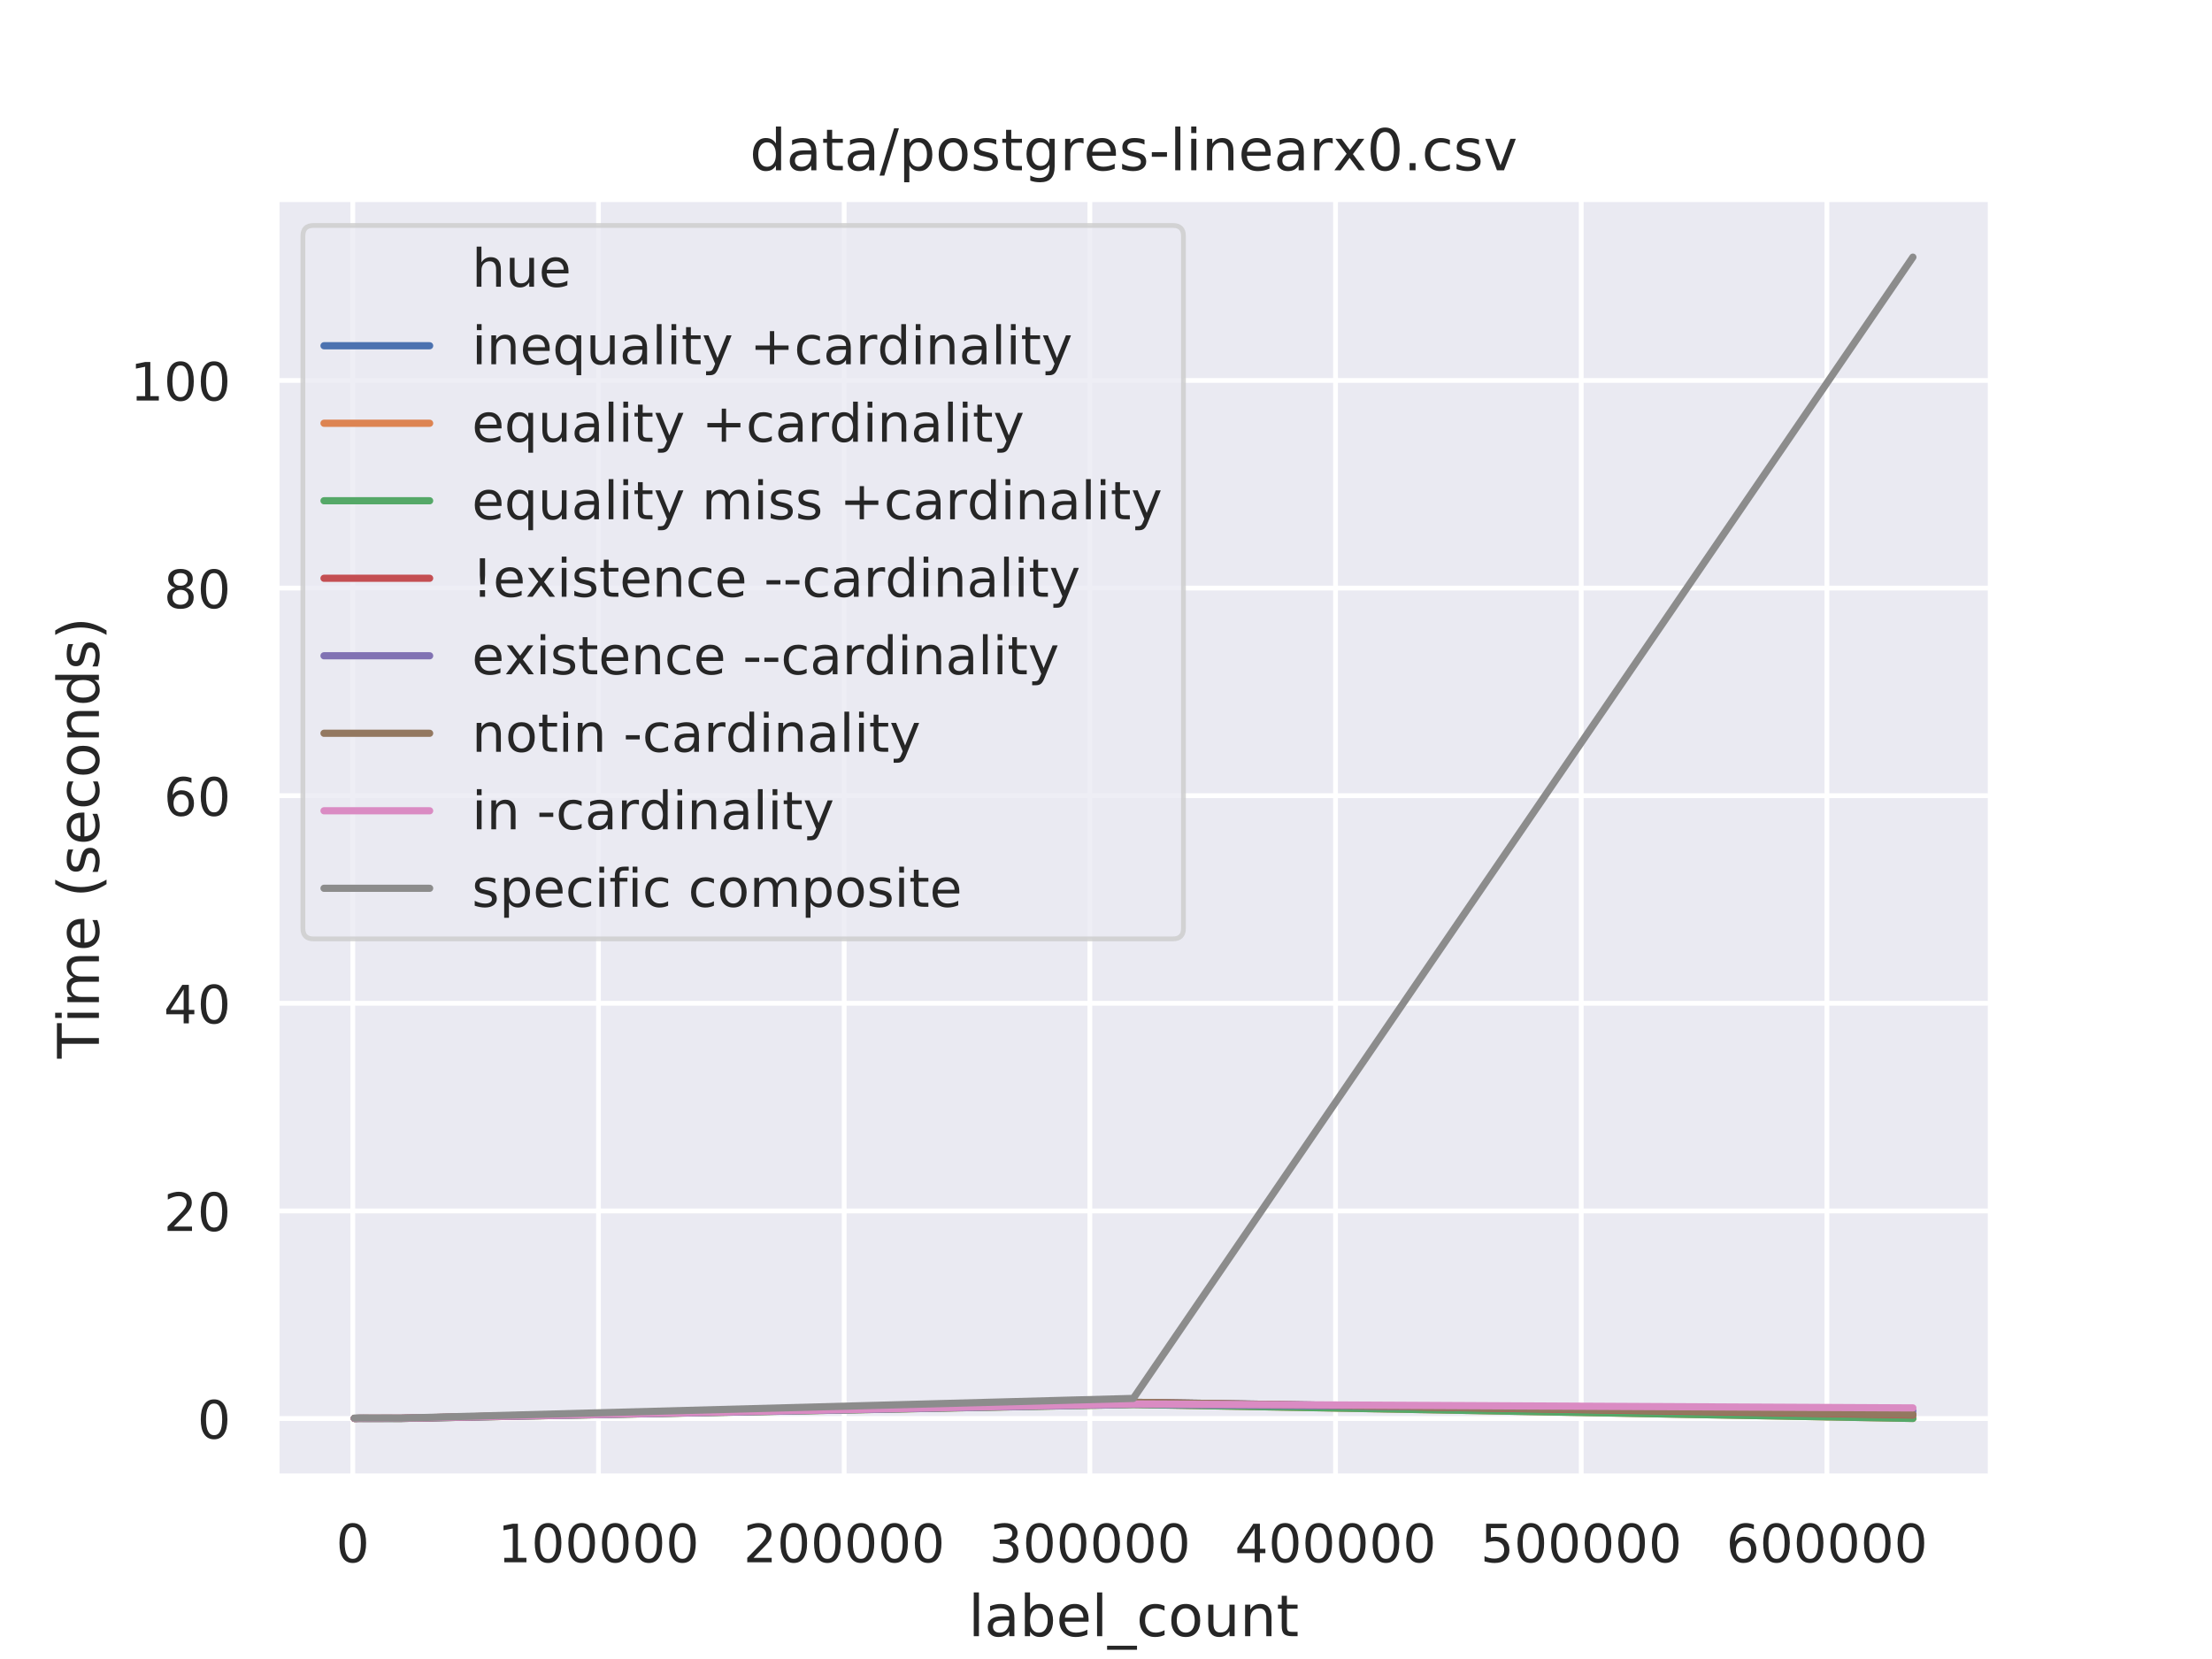 <?xml version="1.0" encoding="utf-8" standalone="no"?>
<!DOCTYPE svg PUBLIC "-//W3C//DTD SVG 1.1//EN"
  "http://www.w3.org/Graphics/SVG/1.1/DTD/svg11.dtd">
<!-- Created with matplotlib (https://matplotlib.org/) -->
<svg height="345.6pt" version="1.1" viewBox="0 0 460.8 345.6" width="460.8pt" xmlns="http://www.w3.org/2000/svg" xmlns:xlink="http://www.w3.org/1999/xlink">
 <defs>
  <style type="text/css">
*{stroke-linecap:butt;stroke-linejoin:round;}
  </style>
 </defs>
 <g id="figure_1">
  <g id="patch_1">
   <path d="M 0 345.6 
L 460.8 345.6 
L 460.8 0 
L 0 0 
z
" style="fill:#ffffff;"/>
  </g>
  <g id="axes_1">
   <g id="patch_2">
    <path d="M 57.6 307.584 
L 414.72 307.584 
L 414.72 41.472 
L 57.6 41.472 
z
" style="fill:#eaeaf2;"/>
   </g>
   <g id="matplotlib.axis_1">
    <g id="xtick_1">
     <g id="line2d_1">
      <path clip-path="url(#p85345c1f18)" d="M 73.494 307.584 
L 73.494 41.472 
" style="fill:none;stroke:#ffffff;stroke-linecap:round;"/>
     </g>
     <g id="text_1">
      <!-- 0 -->
      <defs>
       <path d="M 31.781 66.406 
Q 24.172 66.406 20.328 58.906 
Q 16.5 51.422 16.5 36.375 
Q 16.5 21.391 20.328 13.891 
Q 24.172 6.391 31.781 6.391 
Q 39.453 6.391 43.281 13.891 
Q 47.125 21.391 47.125 36.375 
Q 47.125 51.422 43.281 58.906 
Q 39.453 66.406 31.781 66.406 
z
M 31.781 74.219 
Q 44.047 74.219 50.516 64.516 
Q 56.984 54.828 56.984 36.375 
Q 56.984 17.969 50.516 8.266 
Q 44.047 -1.422 31.781 -1.422 
Q 19.531 -1.422 13.062 8.266 
Q 6.594 17.969 6.594 36.375 
Q 6.594 54.828 13.062 64.516 
Q 19.531 74.219 31.781 74.219 
z
" id="DejaVuSans-48"/>
      </defs>
      <g style="fill:#262626;" transform="translate(69.995 325.442)scale(0.11 -0.11)">
       <use xlink:href="#DejaVuSans-48"/>
      </g>
     </g>
    </g>
    <g id="xtick_2">
     <g id="line2d_2">
      <path clip-path="url(#p85345c1f18)" d="M 124.675 307.584 
L 124.675 41.472 
" style="fill:none;stroke:#ffffff;stroke-linecap:round;"/>
     </g>
     <g id="text_2">
      <!-- 100000 -->
      <defs>
       <path d="M 12.406 8.297 
L 28.516 8.297 
L 28.516 63.922 
L 10.984 60.406 
L 10.984 69.391 
L 28.422 72.906 
L 38.281 72.906 
L 38.281 8.297 
L 54.391 8.297 
L 54.391 0 
L 12.406 0 
z
" id="DejaVuSans-49"/>
      </defs>
      <g style="fill:#262626;" transform="translate(103.679 325.442)scale(0.11 -0.11)">
       <use xlink:href="#DejaVuSans-49"/>
       <use x="63.623" xlink:href="#DejaVuSans-48"/>
       <use x="127.246" xlink:href="#DejaVuSans-48"/>
       <use x="190.869" xlink:href="#DejaVuSans-48"/>
       <use x="254.492" xlink:href="#DejaVuSans-48"/>
       <use x="318.115" xlink:href="#DejaVuSans-48"/>
      </g>
     </g>
    </g>
    <g id="xtick_3">
     <g id="line2d_3">
      <path clip-path="url(#p85345c1f18)" d="M 175.856 307.584 
L 175.856 41.472 
" style="fill:none;stroke:#ffffff;stroke-linecap:round;"/>
     </g>
     <g id="text_3">
      <!-- 200000 -->
      <defs>
       <path d="M 19.188 8.297 
L 53.609 8.297 
L 53.609 0 
L 7.328 0 
L 7.328 8.297 
Q 12.938 14.109 22.625 23.891 
Q 32.328 33.688 34.812 36.531 
Q 39.547 41.844 41.422 45.531 
Q 43.312 49.219 43.312 52.781 
Q 43.312 58.594 39.234 62.25 
Q 35.156 65.922 28.609 65.922 
Q 23.969 65.922 18.812 64.312 
Q 13.672 62.703 7.812 59.422 
L 7.812 69.391 
Q 13.766 71.781 18.938 73 
Q 24.125 74.219 28.422 74.219 
Q 39.75 74.219 46.484 68.547 
Q 53.219 62.891 53.219 53.422 
Q 53.219 48.922 51.531 44.891 
Q 49.859 40.875 45.406 35.406 
Q 44.188 33.984 37.641 27.219 
Q 31.109 20.453 19.188 8.297 
z
" id="DejaVuSans-50"/>
      </defs>
      <g style="fill:#262626;" transform="translate(154.86 325.442)scale(0.11 -0.11)">
       <use xlink:href="#DejaVuSans-50"/>
       <use x="63.623" xlink:href="#DejaVuSans-48"/>
       <use x="127.246" xlink:href="#DejaVuSans-48"/>
       <use x="190.869" xlink:href="#DejaVuSans-48"/>
       <use x="254.492" xlink:href="#DejaVuSans-48"/>
       <use x="318.115" xlink:href="#DejaVuSans-48"/>
      </g>
     </g>
    </g>
    <g id="xtick_4">
     <g id="line2d_4">
      <path clip-path="url(#p85345c1f18)" d="M 227.037 307.584 
L 227.037 41.472 
" style="fill:none;stroke:#ffffff;stroke-linecap:round;"/>
     </g>
     <g id="text_4">
      <!-- 300000 -->
      <defs>
       <path d="M 40.578 39.312 
Q 47.656 37.797 51.625 33 
Q 55.609 28.219 55.609 21.188 
Q 55.609 10.406 48.188 4.484 
Q 40.766 -1.422 27.094 -1.422 
Q 22.516 -1.422 17.656 -0.516 
Q 12.797 0.391 7.625 2.203 
L 7.625 11.719 
Q 11.719 9.328 16.594 8.109 
Q 21.484 6.891 26.812 6.891 
Q 36.078 6.891 40.938 10.547 
Q 45.797 14.203 45.797 21.188 
Q 45.797 27.641 41.281 31.266 
Q 36.766 34.906 28.719 34.906 
L 20.219 34.906 
L 20.219 43.016 
L 29.109 43.016 
Q 36.375 43.016 40.234 45.922 
Q 44.094 48.828 44.094 54.297 
Q 44.094 59.906 40.109 62.906 
Q 36.141 65.922 28.719 65.922 
Q 24.656 65.922 20.016 65.031 
Q 15.375 64.156 9.812 62.312 
L 9.812 71.094 
Q 15.438 72.656 20.344 73.438 
Q 25.25 74.219 29.594 74.219 
Q 40.828 74.219 47.359 69.109 
Q 53.906 64.016 53.906 55.328 
Q 53.906 49.266 50.438 45.094 
Q 46.969 40.922 40.578 39.312 
z
" id="DejaVuSans-51"/>
      </defs>
      <g style="fill:#262626;" transform="translate(206.04 325.442)scale(0.11 -0.11)">
       <use xlink:href="#DejaVuSans-51"/>
       <use x="63.623" xlink:href="#DejaVuSans-48"/>
       <use x="127.246" xlink:href="#DejaVuSans-48"/>
       <use x="190.869" xlink:href="#DejaVuSans-48"/>
       <use x="254.492" xlink:href="#DejaVuSans-48"/>
       <use x="318.115" xlink:href="#DejaVuSans-48"/>
      </g>
     </g>
    </g>
    <g id="xtick_5">
     <g id="line2d_5">
      <path clip-path="url(#p85345c1f18)" d="M 278.217 307.584 
L 278.217 41.472 
" style="fill:none;stroke:#ffffff;stroke-linecap:round;"/>
     </g>
     <g id="text_5">
      <!-- 400000 -->
      <defs>
       <path d="M 37.797 64.312 
L 12.891 25.391 
L 37.797 25.391 
z
M 35.203 72.906 
L 47.609 72.906 
L 47.609 25.391 
L 58.016 25.391 
L 58.016 17.188 
L 47.609 17.188 
L 47.609 0 
L 37.797 0 
L 37.797 17.188 
L 4.891 17.188 
L 4.891 26.703 
z
" id="DejaVuSans-52"/>
      </defs>
      <g style="fill:#262626;" transform="translate(257.221 325.442)scale(0.11 -0.11)">
       <use xlink:href="#DejaVuSans-52"/>
       <use x="63.623" xlink:href="#DejaVuSans-48"/>
       <use x="127.246" xlink:href="#DejaVuSans-48"/>
       <use x="190.869" xlink:href="#DejaVuSans-48"/>
       <use x="254.492" xlink:href="#DejaVuSans-48"/>
       <use x="318.115" xlink:href="#DejaVuSans-48"/>
      </g>
     </g>
    </g>
    <g id="xtick_6">
     <g id="line2d_6">
      <path clip-path="url(#p85345c1f18)" d="M 329.398 307.584 
L 329.398 41.472 
" style="fill:none;stroke:#ffffff;stroke-linecap:round;"/>
     </g>
     <g id="text_6">
      <!-- 500000 -->
      <defs>
       <path d="M 10.797 72.906 
L 49.516 72.906 
L 49.516 64.594 
L 19.828 64.594 
L 19.828 46.734 
Q 21.969 47.469 24.109 47.828 
Q 26.266 48.188 28.422 48.188 
Q 40.625 48.188 47.75 41.5 
Q 54.891 34.812 54.891 23.391 
Q 54.891 11.625 47.562 5.094 
Q 40.234 -1.422 26.906 -1.422 
Q 22.312 -1.422 17.547 -0.641 
Q 12.797 0.141 7.719 1.703 
L 7.719 11.625 
Q 12.109 9.234 16.797 8.062 
Q 21.484 6.891 26.703 6.891 
Q 35.156 6.891 40.078 11.328 
Q 45.016 15.766 45.016 23.391 
Q 45.016 31 40.078 35.438 
Q 35.156 39.891 26.703 39.891 
Q 22.75 39.891 18.812 39.016 
Q 14.891 38.141 10.797 36.281 
z
" id="DejaVuSans-53"/>
      </defs>
      <g style="fill:#262626;" transform="translate(308.402 325.442)scale(0.11 -0.11)">
       <use xlink:href="#DejaVuSans-53"/>
       <use x="63.623" xlink:href="#DejaVuSans-48"/>
       <use x="127.246" xlink:href="#DejaVuSans-48"/>
       <use x="190.869" xlink:href="#DejaVuSans-48"/>
       <use x="254.492" xlink:href="#DejaVuSans-48"/>
       <use x="318.115" xlink:href="#DejaVuSans-48"/>
      </g>
     </g>
    </g>
    <g id="xtick_7">
     <g id="line2d_7">
      <path clip-path="url(#p85345c1f18)" d="M 380.579 307.584 
L 380.579 41.472 
" style="fill:none;stroke:#ffffff;stroke-linecap:round;"/>
     </g>
     <g id="text_7">
      <!-- 600000 -->
      <defs>
       <path d="M 33.016 40.375 
Q 26.375 40.375 22.484 35.828 
Q 18.609 31.297 18.609 23.391 
Q 18.609 15.531 22.484 10.953 
Q 26.375 6.391 33.016 6.391 
Q 39.656 6.391 43.531 10.953 
Q 47.406 15.531 47.406 23.391 
Q 47.406 31.297 43.531 35.828 
Q 39.656 40.375 33.016 40.375 
z
M 52.594 71.297 
L 52.594 62.312 
Q 48.875 64.062 45.094 64.984 
Q 41.312 65.922 37.594 65.922 
Q 27.828 65.922 22.672 59.328 
Q 17.531 52.734 16.797 39.406 
Q 19.672 43.656 24.016 45.922 
Q 28.375 48.188 33.594 48.188 
Q 44.578 48.188 50.953 41.516 
Q 57.328 34.859 57.328 23.391 
Q 57.328 12.156 50.688 5.359 
Q 44.047 -1.422 33.016 -1.422 
Q 20.359 -1.422 13.672 8.266 
Q 6.984 17.969 6.984 36.375 
Q 6.984 53.656 15.188 63.938 
Q 23.391 74.219 37.203 74.219 
Q 40.922 74.219 44.703 73.484 
Q 48.484 72.75 52.594 71.297 
z
" id="DejaVuSans-54"/>
      </defs>
      <g style="fill:#262626;" transform="translate(359.582 325.442)scale(0.11 -0.11)">
       <use xlink:href="#DejaVuSans-54"/>
       <use x="63.623" xlink:href="#DejaVuSans-48"/>
       <use x="127.246" xlink:href="#DejaVuSans-48"/>
       <use x="190.869" xlink:href="#DejaVuSans-48"/>
       <use x="254.492" xlink:href="#DejaVuSans-48"/>
       <use x="318.115" xlink:href="#DejaVuSans-48"/>
      </g>
     </g>
    </g>
    <g id="text_8">
     <!-- label_count -->
     <defs>
      <path d="M 9.422 75.984 
L 18.406 75.984 
L 18.406 0 
L 9.422 0 
z
" id="DejaVuSans-108"/>
      <path d="M 34.281 27.484 
Q 23.391 27.484 19.188 25 
Q 14.984 22.516 14.984 16.5 
Q 14.984 11.719 18.141 8.906 
Q 21.297 6.109 26.703 6.109 
Q 34.188 6.109 38.703 11.406 
Q 43.219 16.703 43.219 25.484 
L 43.219 27.484 
z
M 52.203 31.203 
L 52.203 0 
L 43.219 0 
L 43.219 8.297 
Q 40.141 3.328 35.547 0.953 
Q 30.953 -1.422 24.312 -1.422 
Q 15.922 -1.422 10.953 3.297 
Q 6 8.016 6 15.922 
Q 6 25.141 12.172 29.828 
Q 18.359 34.516 30.609 34.516 
L 43.219 34.516 
L 43.219 35.406 
Q 43.219 41.609 39.141 45 
Q 35.062 48.391 27.688 48.391 
Q 23 48.391 18.547 47.266 
Q 14.109 46.141 10.016 43.891 
L 10.016 52.203 
Q 14.938 54.109 19.578 55.047 
Q 24.219 56 28.609 56 
Q 40.484 56 46.344 49.844 
Q 52.203 43.703 52.203 31.203 
z
" id="DejaVuSans-97"/>
      <path d="M 48.688 27.297 
Q 48.688 37.203 44.609 42.844 
Q 40.531 48.484 33.406 48.484 
Q 26.266 48.484 22.188 42.844 
Q 18.109 37.203 18.109 27.297 
Q 18.109 17.391 22.188 11.75 
Q 26.266 6.109 33.406 6.109 
Q 40.531 6.109 44.609 11.75 
Q 48.688 17.391 48.688 27.297 
z
M 18.109 46.391 
Q 20.953 51.266 25.266 53.625 
Q 29.594 56 35.594 56 
Q 45.562 56 51.781 48.094 
Q 58.016 40.188 58.016 27.297 
Q 58.016 14.406 51.781 6.484 
Q 45.562 -1.422 35.594 -1.422 
Q 29.594 -1.422 25.266 0.953 
Q 20.953 3.328 18.109 8.203 
L 18.109 0 
L 9.078 0 
L 9.078 75.984 
L 18.109 75.984 
z
" id="DejaVuSans-98"/>
      <path d="M 56.203 29.594 
L 56.203 25.203 
L 14.891 25.203 
Q 15.484 15.922 20.484 11.062 
Q 25.484 6.203 34.422 6.203 
Q 39.594 6.203 44.453 7.469 
Q 49.312 8.734 54.109 11.281 
L 54.109 2.781 
Q 49.266 0.734 44.188 -0.344 
Q 39.109 -1.422 33.891 -1.422 
Q 20.797 -1.422 13.156 6.188 
Q 5.516 13.812 5.516 26.812 
Q 5.516 40.234 12.766 48.109 
Q 20.016 56 32.328 56 
Q 43.359 56 49.781 48.891 
Q 56.203 41.797 56.203 29.594 
z
M 47.219 32.234 
Q 47.125 39.594 43.094 43.984 
Q 39.062 48.391 32.422 48.391 
Q 24.906 48.391 20.391 44.141 
Q 15.875 39.891 15.188 32.172 
z
" id="DejaVuSans-101"/>
      <path d="M 50.984 -16.609 
L 50.984 -23.578 
L -0.984 -23.578 
L -0.984 -16.609 
z
" id="DejaVuSans-95"/>
      <path d="M 48.781 52.594 
L 48.781 44.188 
Q 44.969 46.297 41.141 47.344 
Q 37.312 48.391 33.406 48.391 
Q 24.656 48.391 19.812 42.844 
Q 14.984 37.312 14.984 27.297 
Q 14.984 17.281 19.812 11.734 
Q 24.656 6.203 33.406 6.203 
Q 37.312 6.203 41.141 7.25 
Q 44.969 8.297 48.781 10.406 
L 48.781 2.094 
Q 45.016 0.344 40.984 -0.531 
Q 36.969 -1.422 32.422 -1.422 
Q 20.062 -1.422 12.781 6.344 
Q 5.516 14.109 5.516 27.297 
Q 5.516 40.672 12.859 48.328 
Q 20.219 56 33.016 56 
Q 37.156 56 41.109 55.141 
Q 45.062 54.297 48.781 52.594 
z
" id="DejaVuSans-99"/>
      <path d="M 30.609 48.391 
Q 23.391 48.391 19.188 42.75 
Q 14.984 37.109 14.984 27.297 
Q 14.984 17.484 19.156 11.844 
Q 23.344 6.203 30.609 6.203 
Q 37.797 6.203 41.984 11.859 
Q 46.188 17.531 46.188 27.297 
Q 46.188 37.016 41.984 42.703 
Q 37.797 48.391 30.609 48.391 
z
M 30.609 56 
Q 42.328 56 49.016 48.375 
Q 55.719 40.766 55.719 27.297 
Q 55.719 13.875 49.016 6.219 
Q 42.328 -1.422 30.609 -1.422 
Q 18.844 -1.422 12.172 6.219 
Q 5.516 13.875 5.516 27.297 
Q 5.516 40.766 12.172 48.375 
Q 18.844 56 30.609 56 
z
" id="DejaVuSans-111"/>
      <path d="M 8.5 21.578 
L 8.5 54.688 
L 17.484 54.688 
L 17.484 21.922 
Q 17.484 14.156 20.5 10.266 
Q 23.531 6.391 29.594 6.391 
Q 36.859 6.391 41.078 11.031 
Q 45.312 15.672 45.312 23.688 
L 45.312 54.688 
L 54.297 54.688 
L 54.297 0 
L 45.312 0 
L 45.312 8.406 
Q 42.047 3.422 37.719 1 
Q 33.406 -1.422 27.688 -1.422 
Q 18.266 -1.422 13.375 4.438 
Q 8.5 10.297 8.5 21.578 
z
M 31.109 56 
z
" id="DejaVuSans-117"/>
      <path d="M 54.891 33.016 
L 54.891 0 
L 45.906 0 
L 45.906 32.719 
Q 45.906 40.484 42.875 44.328 
Q 39.844 48.188 33.797 48.188 
Q 26.516 48.188 22.312 43.547 
Q 18.109 38.922 18.109 30.906 
L 18.109 0 
L 9.078 0 
L 9.078 54.688 
L 18.109 54.688 
L 18.109 46.188 
Q 21.344 51.125 25.703 53.562 
Q 30.078 56 35.797 56 
Q 45.219 56 50.047 50.172 
Q 54.891 44.344 54.891 33.016 
z
" id="DejaVuSans-110"/>
      <path d="M 18.312 70.219 
L 18.312 54.688 
L 36.812 54.688 
L 36.812 47.703 
L 18.312 47.703 
L 18.312 18.016 
Q 18.312 11.328 20.141 9.422 
Q 21.969 7.516 27.594 7.516 
L 36.812 7.516 
L 36.812 0 
L 27.594 0 
Q 17.188 0 13.234 3.875 
Q 9.281 7.766 9.281 18.016 
L 9.281 47.703 
L 2.688 47.703 
L 2.688 54.688 
L 9.281 54.688 
L 9.281 70.219 
z
" id="DejaVuSans-116"/>
     </defs>
     <g style="fill:#262626;" transform="translate(201.721 340.848)scale(0.12 -0.12)">
      <use xlink:href="#DejaVuSans-108"/>
      <use x="27.783" xlink:href="#DejaVuSans-97"/>
      <use x="89.062" xlink:href="#DejaVuSans-98"/>
      <use x="152.539" xlink:href="#DejaVuSans-101"/>
      <use x="214.062" xlink:href="#DejaVuSans-108"/>
      <use x="241.846" xlink:href="#DejaVuSans-95"/>
      <use x="291.846" xlink:href="#DejaVuSans-99"/>
      <use x="346.826" xlink:href="#DejaVuSans-111"/>
      <use x="408.008" xlink:href="#DejaVuSans-117"/>
      <use x="471.387" xlink:href="#DejaVuSans-110"/>
      <use x="534.766" xlink:href="#DejaVuSans-116"/>
     </g>
    </g>
   </g>
   <g id="matplotlib.axis_2">
    <g id="ytick_1">
     <g id="line2d_8">
      <path clip-path="url(#p85345c1f18)" d="M 57.6 295.5 
L 414.72 295.5 
" style="fill:none;stroke:#ffffff;stroke-linecap:round;"/>
     </g>
     <g id="text_9">
      <!-- 0 -->
      <g style="fill:#262626;" transform="translate(41.101 299.679)scale(0.11 -0.11)">
       <use xlink:href="#DejaVuSans-48"/>
      </g>
     </g>
    </g>
    <g id="ytick_2">
     <g id="line2d_9">
      <path clip-path="url(#p85345c1f18)" d="M 57.6 252.251 
L 414.72 252.251 
" style="fill:none;stroke:#ffffff;stroke-linecap:round;"/>
     </g>
     <g id="text_10">
      <!-- 20 -->
      <g style="fill:#262626;" transform="translate(34.102 256.43)scale(0.11 -0.11)">
       <use xlink:href="#DejaVuSans-50"/>
       <use x="63.623" xlink:href="#DejaVuSans-48"/>
      </g>
     </g>
    </g>
    <g id="ytick_3">
     <g id="line2d_10">
      <path clip-path="url(#p85345c1f18)" d="M 57.6 209.002 
L 414.72 209.002 
" style="fill:none;stroke:#ffffff;stroke-linecap:round;"/>
     </g>
     <g id="text_11">
      <!-- 40 -->
      <g style="fill:#262626;" transform="translate(34.102 213.181)scale(0.11 -0.11)">
       <use xlink:href="#DejaVuSans-52"/>
       <use x="63.623" xlink:href="#DejaVuSans-48"/>
      </g>
     </g>
    </g>
    <g id="ytick_4">
     <g id="line2d_11">
      <path clip-path="url(#p85345c1f18)" d="M 57.6 165.753 
L 414.72 165.753 
" style="fill:none;stroke:#ffffff;stroke-linecap:round;"/>
     </g>
     <g id="text_12">
      <!-- 60 -->
      <g style="fill:#262626;" transform="translate(34.102 169.932)scale(0.11 -0.11)">
       <use xlink:href="#DejaVuSans-54"/>
       <use x="63.623" xlink:href="#DejaVuSans-48"/>
      </g>
     </g>
    </g>
    <g id="ytick_5">
     <g id="line2d_12">
      <path clip-path="url(#p85345c1f18)" d="M 57.6 122.504 
L 414.72 122.504 
" style="fill:none;stroke:#ffffff;stroke-linecap:round;"/>
     </g>
     <g id="text_13">
      <!-- 80 -->
      <defs>
       <path d="M 31.781 34.625 
Q 24.75 34.625 20.719 30.859 
Q 16.703 27.094 16.703 20.516 
Q 16.703 13.922 20.719 10.156 
Q 24.75 6.391 31.781 6.391 
Q 38.812 6.391 42.859 10.172 
Q 46.922 13.969 46.922 20.516 
Q 46.922 27.094 42.891 30.859 
Q 38.875 34.625 31.781 34.625 
z
M 21.922 38.812 
Q 15.578 40.375 12.031 44.719 
Q 8.5 49.078 8.5 55.328 
Q 8.5 64.062 14.719 69.141 
Q 20.953 74.219 31.781 74.219 
Q 42.672 74.219 48.875 69.141 
Q 55.078 64.062 55.078 55.328 
Q 55.078 49.078 51.531 44.719 
Q 48 40.375 41.703 38.812 
Q 48.828 37.156 52.797 32.312 
Q 56.781 27.484 56.781 20.516 
Q 56.781 9.906 50.312 4.234 
Q 43.844 -1.422 31.781 -1.422 
Q 19.734 -1.422 13.25 4.234 
Q 6.781 9.906 6.781 20.516 
Q 6.781 27.484 10.781 32.312 
Q 14.797 37.156 21.922 38.812 
z
M 18.312 54.391 
Q 18.312 48.734 21.844 45.562 
Q 25.391 42.391 31.781 42.391 
Q 38.141 42.391 41.719 45.562 
Q 45.312 48.734 45.312 54.391 
Q 45.312 60.062 41.719 63.234 
Q 38.141 66.406 31.781 66.406 
Q 25.391 66.406 21.844 63.234 
Q 18.312 60.062 18.312 54.391 
z
" id="DejaVuSans-56"/>
      </defs>
      <g style="fill:#262626;" transform="translate(34.102 126.683)scale(0.11 -0.11)">
       <use xlink:href="#DejaVuSans-56"/>
       <use x="63.623" xlink:href="#DejaVuSans-48"/>
      </g>
     </g>
    </g>
    <g id="ytick_6">
     <g id="line2d_13">
      <path clip-path="url(#p85345c1f18)" d="M 57.6 79.255 
L 414.72 79.255 
" style="fill:none;stroke:#ffffff;stroke-linecap:round;"/>
     </g>
     <g id="text_14">
      <!-- 100 -->
      <g style="fill:#262626;" transform="translate(27.104 83.434)scale(0.11 -0.11)">
       <use xlink:href="#DejaVuSans-49"/>
       <use x="63.623" xlink:href="#DejaVuSans-48"/>
       <use x="127.246" xlink:href="#DejaVuSans-48"/>
      </g>
     </g>
    </g>
    <g id="text_15">
     <!-- Time (seconds) -->
     <defs>
      <path d="M -0.297 72.906 
L 61.375 72.906 
L 61.375 64.594 
L 35.5 64.594 
L 35.5 0 
L 25.594 0 
L 25.594 64.594 
L -0.297 64.594 
z
" id="DejaVuSans-84"/>
      <path d="M 9.422 54.688 
L 18.406 54.688 
L 18.406 0 
L 9.422 0 
z
M 9.422 75.984 
L 18.406 75.984 
L 18.406 64.594 
L 9.422 64.594 
z
" id="DejaVuSans-105"/>
      <path d="M 52 44.188 
Q 55.375 50.25 60.062 53.125 
Q 64.75 56 71.094 56 
Q 79.641 56 84.281 50.016 
Q 88.922 44.047 88.922 33.016 
L 88.922 0 
L 79.891 0 
L 79.891 32.719 
Q 79.891 40.578 77.094 44.375 
Q 74.312 48.188 68.609 48.188 
Q 61.625 48.188 57.562 43.547 
Q 53.516 38.922 53.516 30.906 
L 53.516 0 
L 44.484 0 
L 44.484 32.719 
Q 44.484 40.625 41.703 44.406 
Q 38.922 48.188 33.109 48.188 
Q 26.219 48.188 22.156 43.531 
Q 18.109 38.875 18.109 30.906 
L 18.109 0 
L 9.078 0 
L 9.078 54.688 
L 18.109 54.688 
L 18.109 46.188 
Q 21.188 51.219 25.484 53.609 
Q 29.781 56 35.688 56 
Q 41.656 56 45.828 52.969 
Q 50 49.953 52 44.188 
z
" id="DejaVuSans-109"/>
      <path id="DejaVuSans-32"/>
      <path d="M 31 75.875 
Q 24.469 64.656 21.281 53.656 
Q 18.109 42.672 18.109 31.391 
Q 18.109 20.125 21.312 9.062 
Q 24.516 -2 31 -13.188 
L 23.188 -13.188 
Q 15.875 -1.703 12.234 9.375 
Q 8.594 20.453 8.594 31.391 
Q 8.594 42.281 12.203 53.312 
Q 15.828 64.359 23.188 75.875 
z
" id="DejaVuSans-40"/>
      <path d="M 44.281 53.078 
L 44.281 44.578 
Q 40.484 46.531 36.375 47.5 
Q 32.281 48.484 27.875 48.484 
Q 21.188 48.484 17.844 46.438 
Q 14.5 44.391 14.5 40.281 
Q 14.5 37.156 16.891 35.375 
Q 19.281 33.594 26.516 31.984 
L 29.594 31.297 
Q 39.156 29.25 43.188 25.516 
Q 47.219 21.781 47.219 15.094 
Q 47.219 7.469 41.188 3.016 
Q 35.156 -1.422 24.609 -1.422 
Q 20.219 -1.422 15.453 -0.562 
Q 10.688 0.297 5.422 2 
L 5.422 11.281 
Q 10.406 8.688 15.234 7.391 
Q 20.062 6.109 24.812 6.109 
Q 31.156 6.109 34.562 8.281 
Q 37.984 10.453 37.984 14.406 
Q 37.984 18.062 35.516 20.016 
Q 33.062 21.969 24.703 23.781 
L 21.578 24.516 
Q 13.234 26.266 9.516 29.906 
Q 5.812 33.547 5.812 39.891 
Q 5.812 47.609 11.281 51.797 
Q 16.75 56 26.812 56 
Q 31.781 56 36.172 55.266 
Q 40.578 54.547 44.281 53.078 
z
" id="DejaVuSans-115"/>
      <path d="M 45.406 46.391 
L 45.406 75.984 
L 54.391 75.984 
L 54.391 0 
L 45.406 0 
L 45.406 8.203 
Q 42.578 3.328 38.25 0.953 
Q 33.938 -1.422 27.875 -1.422 
Q 17.969 -1.422 11.734 6.484 
Q 5.516 14.406 5.516 27.297 
Q 5.516 40.188 11.734 48.094 
Q 17.969 56 27.875 56 
Q 33.938 56 38.25 53.625 
Q 42.578 51.266 45.406 46.391 
z
M 14.797 27.297 
Q 14.797 17.391 18.875 11.75 
Q 22.953 6.109 30.078 6.109 
Q 37.203 6.109 41.297 11.75 
Q 45.406 17.391 45.406 27.297 
Q 45.406 37.203 41.297 42.844 
Q 37.203 48.484 30.078 48.484 
Q 22.953 48.484 18.875 42.844 
Q 14.797 37.203 14.797 27.297 
z
" id="DejaVuSans-100"/>
      <path d="M 8.016 75.875 
L 15.828 75.875 
Q 23.141 64.359 26.781 53.312 
Q 30.422 42.281 30.422 31.391 
Q 30.422 20.453 26.781 9.375 
Q 23.141 -1.703 15.828 -13.188 
L 8.016 -13.188 
Q 14.5 -2 17.703 9.062 
Q 20.906 20.125 20.906 31.391 
Q 20.906 42.672 17.703 53.656 
Q 14.5 64.656 8.016 75.875 
z
" id="DejaVuSans-41"/>
     </defs>
     <g style="fill:#262626;" transform="translate(20.608 220.507)rotate(-90)scale(0.12 -0.12)">
      <use xlink:href="#DejaVuSans-84"/>
      <use x="61.037" xlink:href="#DejaVuSans-105"/>
      <use x="88.82" xlink:href="#DejaVuSans-109"/>
      <use x="186.232" xlink:href="#DejaVuSans-101"/>
      <use x="247.756" xlink:href="#DejaVuSans-32"/>
      <use x="279.543" xlink:href="#DejaVuSans-40"/>
      <use x="318.557" xlink:href="#DejaVuSans-115"/>
      <use x="370.656" xlink:href="#DejaVuSans-101"/>
      <use x="432.18" xlink:href="#DejaVuSans-99"/>
      <use x="487.16" xlink:href="#DejaVuSans-111"/>
      <use x="548.342" xlink:href="#DejaVuSans-110"/>
      <use x="611.721" xlink:href="#DejaVuSans-100"/>
      <use x="675.197" xlink:href="#DejaVuSans-115"/>
      <use x="727.297" xlink:href="#DejaVuSans-41"/>
     </g>
    </g>
   </g>
   <g id="line2d_14">
    <path clip-path="url(#p85345c1f18)" d="M 73.833 295.473 
L 74.106 295.48 
L 74.8 295.455 
L 75.911 295.46 
L 83.632 295.461 
L 236.088 292.126 
L 398.487 294.646 
" style="fill:none;stroke:#4c72b0;stroke-linecap:round;stroke-width:1.5;"/>
   </g>
   <g id="line2d_15">
    <path clip-path="url(#p85345c1f18)" d="M 73.833 295.477 
L 74.106 295.479 
L 74.8 295.48 
L 75.911 295.479 
L 83.632 295.484 
L 236.088 292.565 
L 398.487 295.483 
" style="fill:none;stroke:#dd8452;stroke-linecap:round;stroke-width:1.5;"/>
   </g>
   <g id="line2d_16">
    <path clip-path="url(#p85345c1f18)" d="M 73.833 295.481 
L 74.106 295.484 
L 74.8 295.484 
L 75.911 295.484 
L 83.632 295.487 
L 236.088 292.575 
L 398.487 295.488 
" style="fill:none;stroke:#55a868;stroke-linecap:round;stroke-width:1.5;"/>
   </g>
   <g id="line2d_17">
    <path clip-path="url(#p85345c1f18)" d="M 73.833 295.476 
L 74.106 295.477 
L 74.8 295.446 
L 75.911 295.446 
L 83.632 295.436 
L 236.088 292.144 
L 398.487 294.766 
" style="fill:none;stroke:#c44e52;stroke-linecap:round;stroke-width:1.5;"/>
   </g>
   <g id="line2d_18">
    <path clip-path="url(#p85345c1f18)" d="M 73.833 295.478 
L 74.106 295.479 
L 74.8 295.479 
L 75.911 295.48 
L 83.632 295.482 
L 236.088 292.531 
L 398.487 293.904 
" style="fill:none;stroke:#8172b3;stroke-linecap:round;stroke-width:1.5;"/>
   </g>
   <g id="line2d_19">
    <path clip-path="url(#p85345c1f18)" d="M 73.833 295.477 
L 74.106 295.477 
L 74.8 295.461 
L 75.911 295.468 
L 83.632 295.449 
L 236.088 292.124 
L 398.487 294.66 
" style="fill:none;stroke:#937860;stroke-linecap:round;stroke-width:1.5;"/>
   </g>
   <g id="line2d_20">
    <path clip-path="url(#p85345c1f18)" d="M 73.833 295.478 
L 74.106 295.477 
L 74.8 295.475 
L 75.911 295.476 
L 83.632 295.448 
L 236.088 292.475 
L 398.487 293.296 
" style="fill:none;stroke:#da8bc3;stroke-linecap:round;stroke-width:1.5;"/>
   </g>
   <g id="line2d_21">
    <path clip-path="url(#p85345c1f18)" d="M 73.833 295.421 
L 74.106 295.41 
L 74.8 295.404 
L 75.911 295.396 
L 83.632 295.415 
L 236.088 291.316 
L 398.487 53.568 
" style="fill:none;stroke:#8c8c8c;stroke-linecap:round;stroke-width:1.5;"/>
   </g>
   <g id="line2d_22"/>
   <g id="line2d_23"/>
   <g id="line2d_24"/>
   <g id="line2d_25"/>
   <g id="line2d_26"/>
   <g id="line2d_27"/>
   <g id="line2d_28"/>
   <g id="line2d_29"/>
   <g id="line2d_30"/>
   <g id="patch_3">
    <path d="M 57.6 307.584 
L 57.6 41.472 
" style="fill:none;stroke:#ffffff;stroke-linecap:square;stroke-linejoin:miter;stroke-width:1.25;"/>
   </g>
   <g id="patch_4">
    <path d="M 414.72 307.584 
L 414.72 41.472 
" style="fill:none;stroke:#ffffff;stroke-linecap:square;stroke-linejoin:miter;stroke-width:1.25;"/>
   </g>
   <g id="patch_5">
    <path d="M 57.6 307.584 
L 414.72 307.584 
" style="fill:none;stroke:#ffffff;stroke-linecap:square;stroke-linejoin:miter;stroke-width:1.25;"/>
   </g>
   <g id="patch_6">
    <path d="M 57.6 41.472 
L 414.72 41.472 
" style="fill:none;stroke:#ffffff;stroke-linecap:square;stroke-linejoin:miter;stroke-width:1.25;"/>
   </g>
   <g id="text_16">
    <!-- data/postgres-linearx0.csv -->
    <defs>
     <path d="M 25.391 72.906 
L 33.688 72.906 
L 8.297 -9.281 
L 0 -9.281 
z
" id="DejaVuSans-47"/>
     <path d="M 18.109 8.203 
L 18.109 -20.797 
L 9.078 -20.797 
L 9.078 54.688 
L 18.109 54.688 
L 18.109 46.391 
Q 20.953 51.266 25.266 53.625 
Q 29.594 56 35.594 56 
Q 45.562 56 51.781 48.094 
Q 58.016 40.188 58.016 27.297 
Q 58.016 14.406 51.781 6.484 
Q 45.562 -1.422 35.594 -1.422 
Q 29.594 -1.422 25.266 0.953 
Q 20.953 3.328 18.109 8.203 
z
M 48.688 27.297 
Q 48.688 37.203 44.609 42.844 
Q 40.531 48.484 33.406 48.484 
Q 26.266 48.484 22.188 42.844 
Q 18.109 37.203 18.109 27.297 
Q 18.109 17.391 22.188 11.75 
Q 26.266 6.109 33.406 6.109 
Q 40.531 6.109 44.609 11.75 
Q 48.688 17.391 48.688 27.297 
z
" id="DejaVuSans-112"/>
     <path d="M 45.406 27.984 
Q 45.406 37.75 41.375 43.109 
Q 37.359 48.484 30.078 48.484 
Q 22.859 48.484 18.828 43.109 
Q 14.797 37.75 14.797 27.984 
Q 14.797 18.266 18.828 12.891 
Q 22.859 7.516 30.078 7.516 
Q 37.359 7.516 41.375 12.891 
Q 45.406 18.266 45.406 27.984 
z
M 54.391 6.781 
Q 54.391 -7.172 48.188 -13.984 
Q 42 -20.797 29.203 -20.797 
Q 24.469 -20.797 20.266 -20.094 
Q 16.062 -19.391 12.109 -17.922 
L 12.109 -9.188 
Q 16.062 -11.328 19.922 -12.344 
Q 23.781 -13.375 27.781 -13.375 
Q 36.625 -13.375 41.016 -8.766 
Q 45.406 -4.156 45.406 5.172 
L 45.406 9.625 
Q 42.625 4.781 38.281 2.391 
Q 33.938 0 27.875 0 
Q 17.828 0 11.672 7.656 
Q 5.516 15.328 5.516 27.984 
Q 5.516 40.672 11.672 48.328 
Q 17.828 56 27.875 56 
Q 33.938 56 38.281 53.609 
Q 42.625 51.219 45.406 46.391 
L 45.406 54.688 
L 54.391 54.688 
z
" id="DejaVuSans-103"/>
     <path d="M 41.109 46.297 
Q 39.594 47.172 37.812 47.578 
Q 36.031 48 33.891 48 
Q 26.266 48 22.188 43.047 
Q 18.109 38.094 18.109 28.812 
L 18.109 0 
L 9.078 0 
L 9.078 54.688 
L 18.109 54.688 
L 18.109 46.188 
Q 20.953 51.172 25.484 53.578 
Q 30.031 56 36.531 56 
Q 37.453 56 38.578 55.875 
Q 39.703 55.766 41.062 55.516 
z
" id="DejaVuSans-114"/>
     <path d="M 4.891 31.391 
L 31.203 31.391 
L 31.203 23.391 
L 4.891 23.391 
z
" id="DejaVuSans-45"/>
     <path d="M 54.891 54.688 
L 35.109 28.078 
L 55.906 0 
L 45.312 0 
L 29.391 21.484 
L 13.484 0 
L 2.875 0 
L 24.125 28.609 
L 4.688 54.688 
L 15.281 54.688 
L 29.781 35.203 
L 44.281 54.688 
z
" id="DejaVuSans-120"/>
     <path d="M 10.688 12.406 
L 21 12.406 
L 21 0 
L 10.688 0 
z
" id="DejaVuSans-46"/>
     <path d="M 2.984 54.688 
L 12.5 54.688 
L 29.594 8.797 
L 46.688 54.688 
L 56.203 54.688 
L 35.688 0 
L 23.484 0 
z
" id="DejaVuSans-118"/>
    </defs>
    <g style="fill:#262626;" transform="translate(156.188 35.472)scale(0.12 -0.12)">
     <use xlink:href="#DejaVuSans-100"/>
     <use x="63.477" xlink:href="#DejaVuSans-97"/>
     <use x="124.756" xlink:href="#DejaVuSans-116"/>
     <use x="163.965" xlink:href="#DejaVuSans-97"/>
     <use x="225.244" xlink:href="#DejaVuSans-47"/>
     <use x="258.936" xlink:href="#DejaVuSans-112"/>
     <use x="322.412" xlink:href="#DejaVuSans-111"/>
     <use x="383.594" xlink:href="#DejaVuSans-115"/>
     <use x="435.693" xlink:href="#DejaVuSans-116"/>
     <use x="474.902" xlink:href="#DejaVuSans-103"/>
     <use x="538.379" xlink:href="#DejaVuSans-114"/>
     <use x="579.461" xlink:href="#DejaVuSans-101"/>
     <use x="640.984" xlink:href="#DejaVuSans-115"/>
     <use x="693.084" xlink:href="#DejaVuSans-45"/>
     <use x="729.168" xlink:href="#DejaVuSans-108"/>
     <use x="756.951" xlink:href="#DejaVuSans-105"/>
     <use x="784.734" xlink:href="#DejaVuSans-110"/>
     <use x="848.113" xlink:href="#DejaVuSans-101"/>
     <use x="909.637" xlink:href="#DejaVuSans-97"/>
     <use x="970.916" xlink:href="#DejaVuSans-114"/>
     <use x="1011.998" xlink:href="#DejaVuSans-120"/>
     <use x="1071.178" xlink:href="#DejaVuSans-48"/>
     <use x="1134.801" xlink:href="#DejaVuSans-46"/>
     <use x="1166.588" xlink:href="#DejaVuSans-99"/>
     <use x="1221.568" xlink:href="#DejaVuSans-115"/>
     <use x="1273.668" xlink:href="#DejaVuSans-118"/>
    </g>
   </g>
   <g id="legend_1">
    <g id="patch_7">
     <path d="M 65.3 195.585 
L 244.335 195.585 
Q 246.535 195.585 246.535 193.385 
L 246.535 49.172 
Q 246.535 46.972 244.335 46.972 
L 65.3 46.972 
Q 63.1 46.972 63.1 49.172 
L 63.1 193.385 
Q 63.1 195.585 65.3 195.585 
z
" style="fill:#eaeaf2;opacity:0.8;stroke:#cccccc;stroke-linejoin:miter;"/>
    </g>
    <g id="line2d_31">
     <path d="M 67.5 55.88 
L 89.5 55.88 
" style="fill:none;"/>
    </g>
    <g id="line2d_32"/>
    <g id="text_17">
     <!-- hue -->
     <defs>
      <path d="M 54.891 33.016 
L 54.891 0 
L 45.906 0 
L 45.906 32.719 
Q 45.906 40.484 42.875 44.328 
Q 39.844 48.188 33.797 48.188 
Q 26.516 48.188 22.312 43.547 
Q 18.109 38.922 18.109 30.906 
L 18.109 0 
L 9.078 0 
L 9.078 75.984 
L 18.109 75.984 
L 18.109 46.188 
Q 21.344 51.125 25.703 53.562 
Q 30.078 56 35.797 56 
Q 45.219 56 50.047 50.172 
Q 54.891 44.344 54.891 33.016 
z
" id="DejaVuSans-104"/>
     </defs>
     <g style="fill:#262626;" transform="translate(98.3 59.73)scale(0.11 -0.11)">
      <use xlink:href="#DejaVuSans-104"/>
      <use x="63.379" xlink:href="#DejaVuSans-117"/>
      <use x="126.758" xlink:href="#DejaVuSans-101"/>
     </g>
    </g>
    <g id="line2d_33">
     <path d="M 67.5 72.026 
L 89.5 72.026 
" style="fill:none;stroke:#4c72b0;stroke-linecap:round;stroke-width:1.5;"/>
    </g>
    <g id="line2d_34"/>
    <g id="text_18">
     <!-- inequality +cardinality -->
     <defs>
      <path d="M 14.797 27.297 
Q 14.797 17.391 18.875 11.75 
Q 22.953 6.109 30.078 6.109 
Q 37.203 6.109 41.297 11.75 
Q 45.406 17.391 45.406 27.297 
Q 45.406 37.203 41.297 42.844 
Q 37.203 48.484 30.078 48.484 
Q 22.953 48.484 18.875 42.844 
Q 14.797 37.203 14.797 27.297 
z
M 45.406 8.203 
Q 42.578 3.328 38.25 0.953 
Q 33.938 -1.422 27.875 -1.422 
Q 17.969 -1.422 11.734 6.484 
Q 5.516 14.406 5.516 27.297 
Q 5.516 40.188 11.734 48.094 
Q 17.969 56 27.875 56 
Q 33.938 56 38.25 53.625 
Q 42.578 51.266 45.406 46.391 
L 45.406 54.688 
L 54.391 54.688 
L 54.391 -20.797 
L 45.406 -20.797 
z
" id="DejaVuSans-113"/>
      <path d="M 32.172 -5.078 
Q 28.375 -14.844 24.75 -17.812 
Q 21.141 -20.797 15.094 -20.797 
L 7.906 -20.797 
L 7.906 -13.281 
L 13.188 -13.281 
Q 16.891 -13.281 18.938 -11.516 
Q 21 -9.766 23.484 -3.219 
L 25.094 0.875 
L 2.984 54.688 
L 12.5 54.688 
L 29.594 11.922 
L 46.688 54.688 
L 56.203 54.688 
z
" id="DejaVuSans-121"/>
      <path d="M 46 62.703 
L 46 35.5 
L 73.188 35.5 
L 73.188 27.203 
L 46 27.203 
L 46 0 
L 37.797 0 
L 37.797 27.203 
L 10.594 27.203 
L 10.594 35.5 
L 37.797 35.5 
L 37.797 62.703 
z
" id="DejaVuSans-43"/>
     </defs>
     <g style="fill:#262626;" transform="translate(98.3 75.876)scale(0.11 -0.11)">
      <use xlink:href="#DejaVuSans-105"/>
      <use x="27.783" xlink:href="#DejaVuSans-110"/>
      <use x="91.162" xlink:href="#DejaVuSans-101"/>
      <use x="152.686" xlink:href="#DejaVuSans-113"/>
      <use x="216.162" xlink:href="#DejaVuSans-117"/>
      <use x="279.541" xlink:href="#DejaVuSans-97"/>
      <use x="340.82" xlink:href="#DejaVuSans-108"/>
      <use x="368.604" xlink:href="#DejaVuSans-105"/>
      <use x="396.387" xlink:href="#DejaVuSans-116"/>
      <use x="435.596" xlink:href="#DejaVuSans-121"/>
      <use x="494.775" xlink:href="#DejaVuSans-32"/>
      <use x="526.562" xlink:href="#DejaVuSans-43"/>
      <use x="610.352" xlink:href="#DejaVuSans-99"/>
      <use x="665.332" xlink:href="#DejaVuSans-97"/>
      <use x="726.611" xlink:href="#DejaVuSans-114"/>
      <use x="767.709" xlink:href="#DejaVuSans-100"/>
      <use x="831.186" xlink:href="#DejaVuSans-105"/>
      <use x="858.969" xlink:href="#DejaVuSans-110"/>
      <use x="922.348" xlink:href="#DejaVuSans-97"/>
      <use x="983.627" xlink:href="#DejaVuSans-108"/>
      <use x="1011.41" xlink:href="#DejaVuSans-105"/>
      <use x="1039.193" xlink:href="#DejaVuSans-116"/>
      <use x="1078.402" xlink:href="#DejaVuSans-121"/>
     </g>
    </g>
    <g id="line2d_35">
     <path d="M 67.5 88.172 
L 89.5 88.172 
" style="fill:none;stroke:#dd8452;stroke-linecap:round;stroke-width:1.5;"/>
    </g>
    <g id="line2d_36"/>
    <g id="text_19">
     <!-- equality +cardinality -->
     <g style="fill:#262626;" transform="translate(98.3 92.022)scale(0.11 -0.11)">
      <use xlink:href="#DejaVuSans-101"/>
      <use x="61.523" xlink:href="#DejaVuSans-113"/>
      <use x="125" xlink:href="#DejaVuSans-117"/>
      <use x="188.379" xlink:href="#DejaVuSans-97"/>
      <use x="249.658" xlink:href="#DejaVuSans-108"/>
      <use x="277.441" xlink:href="#DejaVuSans-105"/>
      <use x="305.225" xlink:href="#DejaVuSans-116"/>
      <use x="344.434" xlink:href="#DejaVuSans-121"/>
      <use x="403.613" xlink:href="#DejaVuSans-32"/>
      <use x="435.4" xlink:href="#DejaVuSans-43"/>
      <use x="519.189" xlink:href="#DejaVuSans-99"/>
      <use x="574.17" xlink:href="#DejaVuSans-97"/>
      <use x="635.449" xlink:href="#DejaVuSans-114"/>
      <use x="676.547" xlink:href="#DejaVuSans-100"/>
      <use x="740.023" xlink:href="#DejaVuSans-105"/>
      <use x="767.807" xlink:href="#DejaVuSans-110"/>
      <use x="831.186" xlink:href="#DejaVuSans-97"/>
      <use x="892.465" xlink:href="#DejaVuSans-108"/>
      <use x="920.248" xlink:href="#DejaVuSans-105"/>
      <use x="948.031" xlink:href="#DejaVuSans-116"/>
      <use x="987.24" xlink:href="#DejaVuSans-121"/>
     </g>
    </g>
    <g id="line2d_37">
     <path d="M 67.5 104.318 
L 89.5 104.318 
" style="fill:none;stroke:#55a868;stroke-linecap:round;stroke-width:1.5;"/>
    </g>
    <g id="line2d_38"/>
    <g id="text_20">
     <!-- equality miss +cardinality -->
     <g style="fill:#262626;" transform="translate(98.3 108.168)scale(0.11 -0.11)">
      <use xlink:href="#DejaVuSans-101"/>
      <use x="61.523" xlink:href="#DejaVuSans-113"/>
      <use x="125" xlink:href="#DejaVuSans-117"/>
      <use x="188.379" xlink:href="#DejaVuSans-97"/>
      <use x="249.658" xlink:href="#DejaVuSans-108"/>
      <use x="277.441" xlink:href="#DejaVuSans-105"/>
      <use x="305.225" xlink:href="#DejaVuSans-116"/>
      <use x="344.434" xlink:href="#DejaVuSans-121"/>
      <use x="403.613" xlink:href="#DejaVuSans-32"/>
      <use x="435.4" xlink:href="#DejaVuSans-109"/>
      <use x="532.812" xlink:href="#DejaVuSans-105"/>
      <use x="560.596" xlink:href="#DejaVuSans-115"/>
      <use x="612.695" xlink:href="#DejaVuSans-115"/>
      <use x="664.795" xlink:href="#DejaVuSans-32"/>
      <use x="696.582" xlink:href="#DejaVuSans-43"/>
      <use x="780.371" xlink:href="#DejaVuSans-99"/>
      <use x="835.352" xlink:href="#DejaVuSans-97"/>
      <use x="896.631" xlink:href="#DejaVuSans-114"/>
      <use x="937.729" xlink:href="#DejaVuSans-100"/>
      <use x="1001.205" xlink:href="#DejaVuSans-105"/>
      <use x="1028.988" xlink:href="#DejaVuSans-110"/>
      <use x="1092.367" xlink:href="#DejaVuSans-97"/>
      <use x="1153.646" xlink:href="#DejaVuSans-108"/>
      <use x="1181.43" xlink:href="#DejaVuSans-105"/>
      <use x="1209.213" xlink:href="#DejaVuSans-116"/>
      <use x="1248.422" xlink:href="#DejaVuSans-121"/>
     </g>
    </g>
    <g id="line2d_39">
     <path d="M 67.5 120.464 
L 89.5 120.464 
" style="fill:none;stroke:#c44e52;stroke-linecap:round;stroke-width:1.5;"/>
    </g>
    <g id="line2d_40"/>
    <g id="text_21">
     <!-- !existence - -cardinality -->
     <defs>
      <path d="M 15.094 12.406 
L 25 12.406 
L 25 0 
L 15.094 0 
z
M 15.094 72.906 
L 25 72.906 
L 25 40.922 
L 24.031 23.484 
L 16.109 23.484 
L 15.094 40.922 
z
" id="DejaVuSans-33"/>
     </defs>
     <g style="fill:#262626;" transform="translate(98.3 124.314)scale(0.11 -0.11)">
      <use xlink:href="#DejaVuSans-33"/>
      <use x="40.088" xlink:href="#DejaVuSans-101"/>
      <use x="101.596" xlink:href="#DejaVuSans-120"/>
      <use x="160.775" xlink:href="#DejaVuSans-105"/>
      <use x="188.559" xlink:href="#DejaVuSans-115"/>
      <use x="240.658" xlink:href="#DejaVuSans-116"/>
      <use x="279.867" xlink:href="#DejaVuSans-101"/>
      <use x="341.391" xlink:href="#DejaVuSans-110"/>
      <use x="404.77" xlink:href="#DejaVuSans-99"/>
      <use x="459.75" xlink:href="#DejaVuSans-101"/>
      <use x="521.273" xlink:href="#DejaVuSans-32"/>
      <use x="553.061" xlink:href="#DejaVuSans-45"/>
      <use x="589.145" xlink:href="#DejaVuSans-45"/>
      <use x="625.229" xlink:href="#DejaVuSans-99"/>
      <use x="680.209" xlink:href="#DejaVuSans-97"/>
      <use x="741.488" xlink:href="#DejaVuSans-114"/>
      <use x="782.586" xlink:href="#DejaVuSans-100"/>
      <use x="846.062" xlink:href="#DejaVuSans-105"/>
      <use x="873.846" xlink:href="#DejaVuSans-110"/>
      <use x="937.225" xlink:href="#DejaVuSans-97"/>
      <use x="998.504" xlink:href="#DejaVuSans-108"/>
      <use x="1026.287" xlink:href="#DejaVuSans-105"/>
      <use x="1054.07" xlink:href="#DejaVuSans-116"/>
      <use x="1093.279" xlink:href="#DejaVuSans-121"/>
     </g>
    </g>
    <g id="line2d_41">
     <path d="M 67.5 136.61 
L 89.5 136.61 
" style="fill:none;stroke:#8172b3;stroke-linecap:round;stroke-width:1.5;"/>
    </g>
    <g id="line2d_42"/>
    <g id="text_22">
     <!-- existence - -cardinality -->
     <g style="fill:#262626;" transform="translate(98.3 140.46)scale(0.11 -0.11)">
      <use xlink:href="#DejaVuSans-101"/>
      <use x="61.508" xlink:href="#DejaVuSans-120"/>
      <use x="120.688" xlink:href="#DejaVuSans-105"/>
      <use x="148.471" xlink:href="#DejaVuSans-115"/>
      <use x="200.57" xlink:href="#DejaVuSans-116"/>
      <use x="239.779" xlink:href="#DejaVuSans-101"/>
      <use x="301.303" xlink:href="#DejaVuSans-110"/>
      <use x="364.682" xlink:href="#DejaVuSans-99"/>
      <use x="419.662" xlink:href="#DejaVuSans-101"/>
      <use x="481.186" xlink:href="#DejaVuSans-32"/>
      <use x="512.973" xlink:href="#DejaVuSans-45"/>
      <use x="549.057" xlink:href="#DejaVuSans-45"/>
      <use x="585.141" xlink:href="#DejaVuSans-99"/>
      <use x="640.121" xlink:href="#DejaVuSans-97"/>
      <use x="701.4" xlink:href="#DejaVuSans-114"/>
      <use x="742.498" xlink:href="#DejaVuSans-100"/>
      <use x="805.975" xlink:href="#DejaVuSans-105"/>
      <use x="833.758" xlink:href="#DejaVuSans-110"/>
      <use x="897.137" xlink:href="#DejaVuSans-97"/>
      <use x="958.416" xlink:href="#DejaVuSans-108"/>
      <use x="986.199" xlink:href="#DejaVuSans-105"/>
      <use x="1013.982" xlink:href="#DejaVuSans-116"/>
      <use x="1053.191" xlink:href="#DejaVuSans-121"/>
     </g>
    </g>
    <g id="line2d_43">
     <path d="M 67.5 152.756 
L 89.5 152.756 
" style="fill:none;stroke:#937860;stroke-linecap:round;stroke-width:1.5;"/>
    </g>
    <g id="line2d_44"/>
    <g id="text_23">
     <!-- notin -cardinality -->
     <g style="fill:#262626;" transform="translate(98.3 156.606)scale(0.11 -0.11)">
      <use xlink:href="#DejaVuSans-110"/>
      <use x="63.379" xlink:href="#DejaVuSans-111"/>
      <use x="124.561" xlink:href="#DejaVuSans-116"/>
      <use x="163.77" xlink:href="#DejaVuSans-105"/>
      <use x="191.553" xlink:href="#DejaVuSans-110"/>
      <use x="254.932" xlink:href="#DejaVuSans-32"/>
      <use x="286.719" xlink:href="#DejaVuSans-45"/>
      <use x="322.803" xlink:href="#DejaVuSans-99"/>
      <use x="377.783" xlink:href="#DejaVuSans-97"/>
      <use x="439.062" xlink:href="#DejaVuSans-114"/>
      <use x="480.16" xlink:href="#DejaVuSans-100"/>
      <use x="543.637" xlink:href="#DejaVuSans-105"/>
      <use x="571.42" xlink:href="#DejaVuSans-110"/>
      <use x="634.799" xlink:href="#DejaVuSans-97"/>
      <use x="696.078" xlink:href="#DejaVuSans-108"/>
      <use x="723.861" xlink:href="#DejaVuSans-105"/>
      <use x="751.645" xlink:href="#DejaVuSans-116"/>
      <use x="790.854" xlink:href="#DejaVuSans-121"/>
     </g>
    </g>
    <g id="line2d_45">
     <path d="M 67.5 168.902 
L 89.5 168.902 
" style="fill:none;stroke:#da8bc3;stroke-linecap:round;stroke-width:1.5;"/>
    </g>
    <g id="line2d_46"/>
    <g id="text_24">
     <!-- in -cardinality -->
     <g style="fill:#262626;" transform="translate(98.3 172.752)scale(0.11 -0.11)">
      <use xlink:href="#DejaVuSans-105"/>
      <use x="27.783" xlink:href="#DejaVuSans-110"/>
      <use x="91.162" xlink:href="#DejaVuSans-32"/>
      <use x="122.949" xlink:href="#DejaVuSans-45"/>
      <use x="159.033" xlink:href="#DejaVuSans-99"/>
      <use x="214.014" xlink:href="#DejaVuSans-97"/>
      <use x="275.293" xlink:href="#DejaVuSans-114"/>
      <use x="316.391" xlink:href="#DejaVuSans-100"/>
      <use x="379.867" xlink:href="#DejaVuSans-105"/>
      <use x="407.65" xlink:href="#DejaVuSans-110"/>
      <use x="471.029" xlink:href="#DejaVuSans-97"/>
      <use x="532.309" xlink:href="#DejaVuSans-108"/>
      <use x="560.092" xlink:href="#DejaVuSans-105"/>
      <use x="587.875" xlink:href="#DejaVuSans-116"/>
      <use x="627.084" xlink:href="#DejaVuSans-121"/>
     </g>
    </g>
    <g id="line2d_47">
     <path d="M 67.5 185.048 
L 89.5 185.048 
" style="fill:none;stroke:#8c8c8c;stroke-linecap:round;stroke-width:1.5;"/>
    </g>
    <g id="line2d_48"/>
    <g id="text_25">
     <!-- specific composite -->
     <defs>
      <path d="M 37.109 75.984 
L 37.109 68.5 
L 28.516 68.5 
Q 23.688 68.5 21.797 66.547 
Q 19.922 64.594 19.922 59.516 
L 19.922 54.688 
L 34.719 54.688 
L 34.719 47.703 
L 19.922 47.703 
L 19.922 0 
L 10.891 0 
L 10.891 47.703 
L 2.297 47.703 
L 2.297 54.688 
L 10.891 54.688 
L 10.891 58.5 
Q 10.891 67.625 15.141 71.797 
Q 19.391 75.984 28.609 75.984 
z
" id="DejaVuSans-102"/>
     </defs>
     <g style="fill:#262626;" transform="translate(98.3 188.898)scale(0.11 -0.11)">
      <use xlink:href="#DejaVuSans-115"/>
      <use x="52.1" xlink:href="#DejaVuSans-112"/>
      <use x="115.576" xlink:href="#DejaVuSans-101"/>
      <use x="177.1" xlink:href="#DejaVuSans-99"/>
      <use x="232.08" xlink:href="#DejaVuSans-105"/>
      <use x="259.863" xlink:href="#DejaVuSans-102"/>
      <use x="295.068" xlink:href="#DejaVuSans-105"/>
      <use x="322.852" xlink:href="#DejaVuSans-99"/>
      <use x="377.832" xlink:href="#DejaVuSans-32"/>
      <use x="409.619" xlink:href="#DejaVuSans-99"/>
      <use x="464.6" xlink:href="#DejaVuSans-111"/>
      <use x="525.781" xlink:href="#DejaVuSans-109"/>
      <use x="623.193" xlink:href="#DejaVuSans-112"/>
      <use x="686.67" xlink:href="#DejaVuSans-111"/>
      <use x="747.852" xlink:href="#DejaVuSans-115"/>
      <use x="799.951" xlink:href="#DejaVuSans-105"/>
      <use x="827.734" xlink:href="#DejaVuSans-116"/>
      <use x="866.943" xlink:href="#DejaVuSans-101"/>
     </g>
    </g>
   </g>
  </g>
 </g>
 <defs>
  <clipPath id="p85345c1f18">
   <rect height="266.112" width="357.12" x="57.6" y="41.472"/>
  </clipPath>
 </defs>
</svg>
